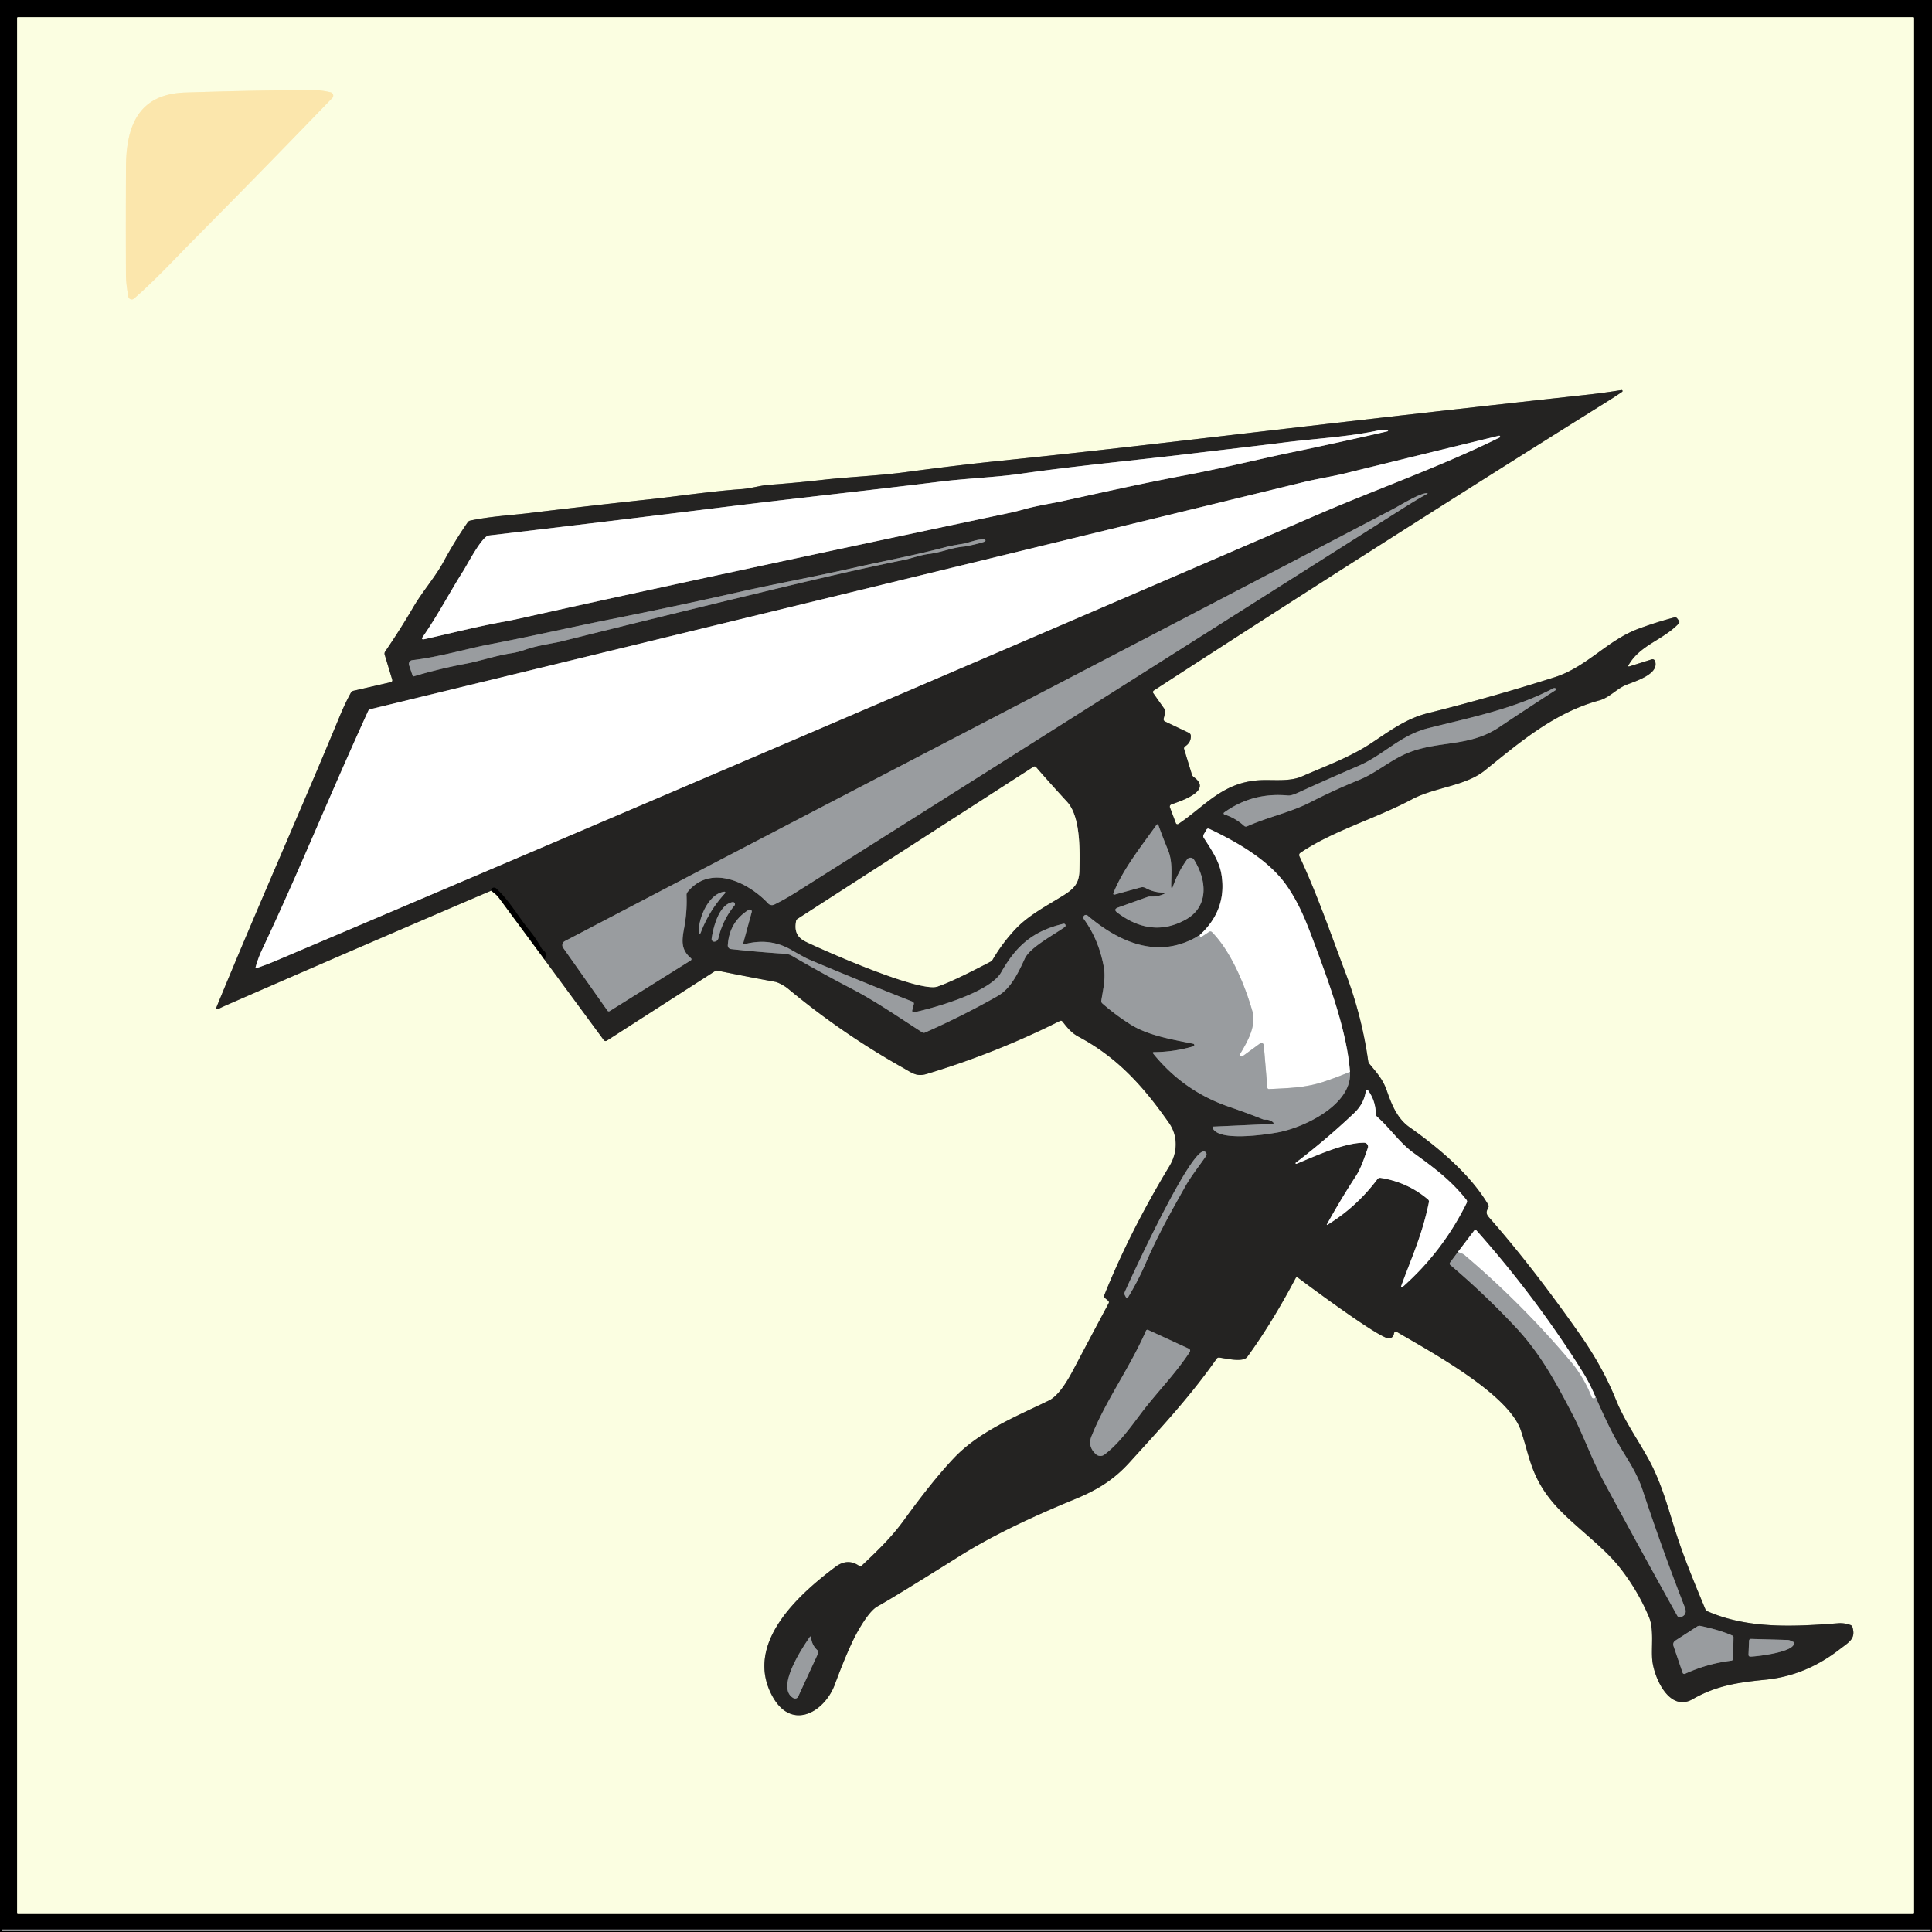 <svg xmlns="http://www.w3.org/2000/svg" viewBox="0 0 591 591"><rect x="0" y="0" width="591" height="591" fill="#333333" stroke="none"/><g stroke-width="2" fill="none"><path stroke="#7e7f71" vector-effect="non-scaling-stroke" d="M585.5 5.51a.26.26 0 00-.26-.26H5.5a.26.26 0 00-.26.26v579.72a.26.26 0 00.26.26h579.74a.26.26 0 00.26-.26V5.51"/><path stroke="#4d4e50" vector-effect="non-scaling-stroke" d="M.63 590.25a.12.12 0 00-.12.11l-.01.26a.12.12 0 00.12.13h589.79a.12.12 0 00.1-.05l.17-.26a.12.12 0 00-.1-.19H.63"/><path stroke="#fbf2c7" vector-effect="non-scaling-stroke" d="M58.93 73.67q21.26-21.45 42.71-43.69a1.05 1.05 0 00-.52-1.75c-5.6-1.34-11.76-.6-16.44-.57q-9.39.07-27.93.64c-14.53.44-18.17 10.4-18.21 22.95q-.07 16.38-.01 32.76c.01 2.26.35 4.5.71 6.68a1.07 1.07 0 001.75.64c6.43-5.55 13.04-12.72 17.94-17.66"/><path stroke="#7e7f71" vector-effect="non-scaling-stroke" d="M150.25 272.46c.98.81 1.63 1.19 2.43 2.28l13.86 18.76"/><path stroke="#909182" vector-effect="non-scaling-stroke" d="M166.54 293.5l18.17 24.67a.67.67 0 00.9.17l33.07-21.25a1.16 1.15 34.3 01.87-.16q8.78 1.8 17.6 3.41c1.03.19 3 1.34 3.81 2.01q16.44 13.68 35.06 24.17c3.17 1.79 4.38 2.92 7.52 1.98q21.06-6.35 40.7-16.2a.62.61-32.7 01.76.16c1.48 1.87 2.68 3.46 4.9 4.65 12.09 6.45 20 15.4 27.69 26.37 2.88 4.11 2.6 9.18.14 13.25q-12.12 20.05-19.93 39.47a.79.78-59.3 00.22.88l.98.82a.61.6-56.7 01.15.75q-5.45 10.2-10.85 20.43c-1.58 2.99-4.35 7.84-7.45 9.35-9.89 4.81-21.2 9.38-28.93 17.49q-6.54 6.86-15.45 19.17c-3.86 5.32-8.25 9.48-12.88 13.86a.62.61 40.5 01-.77.06q-3.54-2.47-7.25.3c-11.5 8.61-27.95 23.53-19.35 39.46 5.89 10.9 16.01 4.95 19.13-3.43q4.29-11.51 7.11-16.44 3.52-6.15 5.95-7.5 5.3-2.94 25.12-15.39 13.46-8.46 34.93-17.27c6.76-2.77 11.98-5.77 17.11-11.44 9.33-10.3 18.26-19.79 26.61-31.68a.83.82 21.5 01.79-.34c2.15.28 7.28 1.57 8.59-.23q7.52-10.32 14.8-24.1a.43.43 0 01.64-.14c3.31 2.48 25.64 19.12 28.01 18.62q1.26-.27 1.42-1.56a.58.58 0 01.87-.43c10.32 6.07 34.2 18.93 37.96 30.2 2.59 7.76 3.03 13.43 8.92 20.92 5.54 7.07 15.47 13.6 21.18 20.79q5.57 7 9.07 15.32c1.58 3.75.64 9.21 1 13.12.49 5.24 5.15 16.11 12.36 11.98 7.38-4.23 14.07-5.12 22.37-5.96 8.44-.86 15.87-4.08 22.56-9.26 2.93-2.27 5.02-3.21 3.95-6.81a1 .98-89.6 00-.63-.65q-1.93-.68-3.72-.54c-13.54 1.05-27.55 1.79-40.02-3.66a1.24 1.22-89.6 01-.65-.67c-3.37-8.12-6.77-16.23-9.41-24.71-2.3-7.37-4.26-14.42-7.93-21.11-3.37-6.15-7.37-11.69-10.05-18.33q-3.99-9.91-10.97-19.87-14.44-20.61-27.82-35.82c-.97-1.11-.85-1.78-.2-2.97a.89.88-45.9 00-.01-.87c-5.4-9.21-15.27-17.51-24.14-23.77-3.75-2.65-5.46-6.99-6.89-11.12-1.2-3.48-3.1-5.53-5.31-8.21a1.82 1.75 22.1 01-.39-.88q-1.95-13.76-6.86-26.74c-4.58-12.11-8.77-24.34-14.19-35.9a.82.81 60.1 01.27-1.02c9.7-6.67 23.03-10.46 34.18-16.4 6.92-3.68 16.31-4.03 22.26-8.81 10.89-8.76 21.23-17.66 35.05-21.44 2.99-.82 5.19-3.43 7.91-4.61 2.73-1.18 10.54-3.32 9.12-7.43a.82.82 0 00-1.02-.51l-6.69 2.11q-.74.24-.35-.43c3.6-6.15 10.38-7.51 15.33-12.66a.64.64 0 00.05-.83l-.54-.72a.83.82 63.6 00-.88-.3q-5.6 1.47-11.03 3.49c-9.53 3.55-15.69 11.67-25.65 14.83q-19.21 6.09-38.76 10.98c-6.7 1.68-11.81 5.57-17.45 9.29-6.48 4.26-13.94 6.94-21.01 10.04-3.66 1.61-8.3 1.02-12.26 1.14-11.86.37-17.25 7.89-25.53 13.41a.53.52 62.3 01-.79-.25l-1.81-4.81a.7.69 68.9 01.39-.89c2.2-.87 13.03-4.04 6.92-8.37a1.61 1.59 9.4 01-.59-.81l-2.38-7.77a.73.73 0 01.31-.84q1.78-1.13 1.75-3.19a1.06 1.05-77.9 00-.6-.94l-7.32-3.49a.75.74-70.5 01-.4-.85l.48-1.92a1.18 1.15-56 00-.17-.95l-3.48-4.93a.59.58-34.1 01.16-.82q68.88-44.71 138.39-88.19 2.58-1.61 4.87-3.17a.3.3 0 00-.22-.54q-5.39.88-10.76 1.46-45.38 4.96-90.73 10.22c-29.87 3.46-58.81 6.93-88.25 9.93-9.71.99-19.68 2.22-29.25 3.5-8.41 1.13-17.38 1.45-25.3 2.35q-8.3.94-16.64 1.54c-2.37.17-5.36 1.09-8.12 1.29-9.25.64-20.41 2.29-27.59 3.06q-19.01 2.04-37.99 4.34c-4.24.52-11.69.97-17.53 2.24a1.27 1.26-79 00-.76.52q-3.98 5.76-7.31 11.92c-2.67 4.95-6.42 9.05-9.4 14.16q-4 6.83-8.53 13.44a1.2 1.17 54.1 00-.15 1l2.31 7.64a.59.59 0 01-.43.75l-11.42 2.63a1.22 1.19 7.6 00-.8.6q-1.74 3.12-3.51 7.41c-11.6 28.05-25.41 59.05-37.65 88.89a.38.38 0 00.52.48q1.3-.67 2.82-1.33 40.3-17.6 80.73-34.9"/><path stroke="#121211" vector-effect="non-scaling-stroke" d="M166.54 293.5q1.08-1.73-.35-2.8-.39-.29-.63-.72-1.51-2.82-3.54-5.28c-3.6-4.37-6.03-8.99-10.2-12.88a1.05 1.02 60.4 00-.9-.26q-.82.17-.67.9"/><path stroke="#929191" vector-effect="non-scaling-stroke" d="M149.51 163.81c-2.11.25-6.53 8.85-7.85 10.92-3.89 6.11-7.82 13.61-12.28 20.01q-.73 1.05.52.77c8.02-1.79 15.96-3.84 24.04-5.3q2.68-.48 6.82-1.41 45.67-10.23 148.48-32 1.56-.33 4.58-1.16c3.5-.96 8.75-1.81 10.84-2.27 12.68-2.78 25.34-5.63 38.1-8.02 10.4-1.95 23.51-5.13 31.1-6.71q15.27-3.17 30.5-6.68.53-.12.01-.29-1.11-.37-2.27-.11c-9.27 2.07-19.65 2.58-29.14 3.78-8.82 1.12-18.92 2.26-28.38 3.4-17.57 2.12-35.33 3.73-52.83 6.25-6.67.96-16.3 1.37-24.23 2.35-22.45 2.77-44.94 5.15-67.39 7.94q-35.3 4.37-70.62 8.53M112.62 217.51c-12.65 27.74-21.05 48.88-32.42 72.93q-1.19 2.52-1.99 5.34-.13.49.34.33 2.98-1 5.87-2.23 159.42-67.71 318.44-136.38c18.48-7.98 37.87-14.76 55.87-23.67a.29.29 0 00-.2-.54q-24.32 5.91-47.02 11.5c-3.64.9-8.57 1.68-12.66 2.67q-142.79 34.78-285.54 69.48a1.03 1 4.6 00-.69.57"/><path stroke="#5f6061" vector-effect="non-scaling-stroke" d="M210.31 272.89c7.04-8.72 18.66-2.93 24.67 3.48a1.6 1.6 0 001.87.34q3.24-1.6 6.21-3.47 92.3-58.26 184.47-116.72 6.36-4.03 8.96-5.41.49-.26-.07-.25c-2.22.05-7.95 3.62-10.19 4.8-84.39 44.28-169.22 88.11-253.46 132.24a1.4 1.4 0 00-.49 2.05l13.54 19.2a.51.5-33 00.68.14l24.82-15.52a.41.4 49 00.04-.65c-3.04-2.58-2.84-5.22-2.08-9.26q.94-4.98.73-10.07a1.35 1.32 63.9 01.3-.9M126.48 206.91q7.97-2.37 15.92-3.86c4.47-.84 9.23-2.5 14.06-3.23q2.07-.31 4.43-1.15c3.42-1.22 8.61-1.92 10.71-2.44q31.64-7.89 63.34-15.53c14.66-3.54 28.72-6.83 41.56-9.41 2.3-.46 4.98-1.52 7.65-1.84 3.9-.48 7.01-1.96 10.85-2.27.66-.05 6.22-1.26 6.42-1.66a.35.34 17.1 00-.27-.5c-2.06-.24-4.6 1-6.71 1.34q-3.57.57-4.94.94c-9.25 2.48-19.98 4.49-27.99 6.31-11.74 2.68-24.17 4.94-35.29 7.45q-19.53 4.41-39.18 8.32c-11.69 2.33-24.82 5.35-37.32 7.73-6.49 1.24-15.54 3.91-23.62 4.84a1.17 1.16-12.6 00-.97 1.52l1.13 3.33a.18.17-16.8 00.22.11M374.56 249.15q3.37 1.08 6.02 3.49a.85.83-35.7 00.9.14c6.44-2.89 13.21-4.22 19.41-7.4q7.3-3.74 14.91-6.83c5.27-2.14 9.51-6.08 14.97-8.28 9.41-3.78 18.67-1.71 27.74-7.77q8.59-5.75 17.29-11.35a.36.35 42.2 00-.03-.61q-.29-.16-.69.05c-11.86 6.25-25.22 8.89-38.11 12.14-8.77 2.21-13.6 8.2-21.52 11.6q-9.26 3.98-18.41 8.17-2.05.94-3.02.85-10.88-1.04-19.56 5.2a.34.34 0 00.1.6"/><path stroke="#909182" vector-effect="non-scaling-stroke" d="M246.63 288.13c7.03 3.35 34.74 15.47 40.12 13.66q4.72-1.59 16.2-7.62a1.91 1.85.8 00.7-.66q2.97-5.07 6.98-9.33c3.95-4.2 9.46-7.08 14.57-10.24 3.39-2.11 4.91-3.75 4.99-7.68.12-6.03.4-16.44-3.78-20.98q-4.76-5.16-9.51-10.61a.56.55 53 00-.72-.11L244 281.09a1.09 1.09 0 00-.48.73c-.52 2.98.22 4.93 3.11 6.31"/><path stroke="#5f6061" vector-effect="non-scaling-stroke" d="M355.94 273.52q-1.93.85-4.03.73-.47-.02-.91.14l-8.96 3.21q-1.59.57-.24 1.58 10.49 7.88 20.87 2.15c7.13-3.94 6.57-12 2.57-18.35a1.28 1.27 46.8 00-2.11-.07q-2.86 3.97-4.43 8.55a.22.22 0 01-.43-.07c-.02-3.92.53-7.75-1.02-11.48q-1.55-3.72-2.92-7.55a.3.3 0 00-.52-.07c-4.58 6.47-10.21 13.45-13.17 20.8q-.29.73.47.53l7.84-2.16a1.99 1.97-37.7 011.48.18q2.53 1.39 5.4 1.4 1.2 0 .11.48"/><path stroke="#5f6061" vector-effect="non-scaling-stroke" d="M367 286.04c-12.19 7.62-24.33 2.5-34.32-5.98a.79.79 0 00-1.15 1.06q4.54 6.24 6.09 14.5c.68 3.6-.16 6.87-.73 10.49a.96.92 25.5 00.31.83q4.02 3.53 8.53 6.38c5.55 3.51 12.88 4.64 19.28 5.97a.4.4 0 01.03.78q-5.87 1.73-11.99 1.77-.65.01-.24.51 9.27 11.41 22.94 16.14 6.39 2.21 10.4 3.84.46.19.96.18 1.2-.05 2.08.6.9.66-.21.71l-17.74.81a.32.31-12.4 00-.28.43c1.74 4.13 15.67 2.1 19.82 1.36 8-1.44 22.93-8.45 22.18-18.54"/><path stroke="#929191" vector-effect="non-scaling-stroke" d="M412.96 327.88c-.88-12.12-6.24-26.72-10.32-37.72-2.86-7.71-4.93-13.25-8.9-19.04-5.39-7.89-15.33-13.56-23.87-17.59a.62.61 27.7 00-.79.24l-.88 1.53a.95.95 0 00.03.98c2.17 3.36 4.67 7.02 5.36 10.88q1.95 11.02-6.59 18.88"/><path stroke="#cccecf" vector-effect="non-scaling-stroke" d="M412.96 327.88q-4.02 1.69-8.11 3.05c-5.48 1.83-10.87 1.94-16.67 2.22a.48.48 0 01-.5-.44l-1.09-12.98a.73.72 69.6 00-1.15-.53l-5.3 3.88a.53.53 0 01-.77-.7c2.33-3.96 5.01-8.56 3.69-13.19-2.26-7.88-6.48-18.1-12.31-24.04a.69.69 0 00-.88-.09l-2.27 1.51a.38.38 0 01-.56-.19q-.05-.14-.04-.34"/><path stroke="#5f6061" vector-effect="non-scaling-stroke" d="M221.56 272.77c-4.82.67-7.87 7.92-7.84 12.48a.32.31 55.2 00.61.11q2.56-6.79 7.47-12.12a.28.28 0 00-.24-.47M224.09 275.96c-4.05.75-5.82 7.25-6.4 11.17a.81.8-1.1 00.95.91q.91-.18 1.11-1.03 1.28-5.54 4.94-10.04a.63.63 0 00-.6-1.01M227.37 288.46l2.58-9.47a.61.61 0 00-.91-.68q-5.99 3.74-6.4 10.88a1.08 1.08 0 00.96 1.13q7.8.86 15.58 1.38 2.16.15 2.83.54 9.14 5.32 18.51 10.21c7.64 3.99 14.41 8.74 21.58 13.33a.93.9-39.7 00.87.07q11.35-5.01 22.19-11.15c4.14-2.34 6.42-7.36 8.33-11.48 1.62-3.49 9.09-7.36 12.24-9.67a.54.54 0 00-.45-.96c-9.27 2.21-14.4 6.68-19.03 14.86-3.44 6.08-20.4 10.88-26.64 12.21a.48.47 1.1 01-.56-.58l.49-1.91a.66.65 17.7 00-.4-.77q-15.96-6.27-31.79-12.95-1.05-.45-5.44-2.96-6.44-3.69-14.18-1.66a.3.3 0 01-.36-.37"/><path stroke="#929191" vector-effect="non-scaling-stroke" d="M417.28 349.56a1.22 1.21-80 011.14 1.63c-1.07 2.94-1.99 6.05-3.77 8.77q-4.61 7.09-8.69 14.47-.24.44.19.18 8.87-5.45 15.2-13.91a1.02 1 22.5 01.96-.39q8.2 1.27 14.52 6.6a.84.84 0 01.28.81c-2.01 10-5.39 17.16-8.51 25.77a.24.24 0 00.38.26q12.41-10.97 19.71-25.85a.82.8 39.2 00-.1-.87c-4.8-6.02-9.71-9.66-16.25-14.4-4.2-3.04-7.09-7.47-11.07-11.01a1.24 1.22 20.9 01-.41-.89q-.06-3.91-2.27-7.05a.44.44 0 00-.8.19q-.57 3.8-3.55 6.62-8.55 8.09-17.82 15.16a.2.2 0 00.2.35c5.75-2.37 14.55-6.45 20.66-6.44"/><path stroke="#5f6061" vector-effect="non-scaling-stroke" d="M345.14 396.73q2.98-4.91 5.27-10.18c3.86-8.92 7.79-15.81 12.16-23.61 1.81-3.22 4.21-6.16 6.37-9.34a.89.89 0 00-.75-1.38c-4.35.05-21.78 37.68-24.13 43.03a1.11 1.07 44.1 00.03.94l.28.52q.36.69.77.02M445.96 383l-2.39 3.22a.55.55 0 00.09.75q10.5 8.9 19.92 18.96c7.74 8.27 12.31 16.85 17.48 26.76 3.23 6.18 5.86 13.68 9.44 20.34q11.08 20.59 22.59 41.24a.9.9 0 001.08.41q2.1-.74 1.22-2.98-6.92-17.72-12.88-35.78c-1.45-4.41-3.58-7.86-5.94-11.69-3.55-5.8-5.92-11.11-8.53-16.98"/><path stroke="#929191" vector-effect="non-scaling-stroke" d="M488.04 427.25q-1.94-4.43-3.83-7.45-14.32-22.87-32.57-43.41a.44.44 0 00-.67.02l-5.01 6.59"/><path stroke="#cccecf" vector-effect="non-scaling-stroke" d="M488.04 427.25q.03.44-.38.53a.71.7-15.8 01-.79-.44q-2.35-6.03-6.49-10.95-14.88-17.63-32.48-32.54-.36-.31-1.94-.85"/><path stroke="#5f6061" vector-effect="non-scaling-stroke" d="M335.22 444.83a2.05 2.05 0 002.61.14c4.33-3.23 7.95-8.29 11.24-12.66 4.74-6.3 10.32-11.81 14.88-18.74a.68.68 0 00-.28-1l-12.48-5.75a.46.46 0 00-.61.23c-4.9 11.25-12.36 21.42-16.71 32.35q-1.21 3.05 1.35 5.43M529.96 500.34c-2.93-1.32-6.64-2.31-9.79-2.97a1.37 1.34 33.9 00-1.03.19l-6.67 4.31a1.38 1.37-25.7 00-.56 1.59l2.8 8.23a.55.55 0 00.75.32q6.78-3.1 14.16-4.01a.64.63 86.9 00.55-.62l.11-6.52a.56.55-77.3 00-.32-.52M242.74 519.46a1.03 1.03 0 001.42-.47l6.1-13.23a.81.8-56.5 00-.18-.92q-1.71-1.55-1.95-3.83-.08-.75-.51-.12c-2.27 3.33-10.44 15.52-4.88 18.57M548.63 502.29l-.98-.44q-.39-.18-.83-.19l-11.2-.31a.56.56 0 00-.58.53l-.17 4.32a.53.53 0 00.53.56c1.65.01 14.19-1.39 13.33-4.35a.24.22-87.4 00-.1-.12"/></g><path d="M0 0h591v591H0V0zm585.5 5.51a.26.26 0 00-.26-.26H5.5a.26.26 0 00-.26.26v579.72a.26.26 0 00.26.26h579.74a.26.26 0 00.26-.26V5.51zM.63 590.25a.12.12 0 00-.12.11l-.01.26a.12.12 0 00.12.13h589.79a.12.12 0 00.1-.05l.17-.26a.12.12 0 00-.1-.19H.63z"/><path fill="#fbfee1" d="M585.5 585.23a.26.26 0 01-.26.26H5.5a.26.26 0 01-.26-.26V5.51a.26.26 0 01.26-.26h579.74a.26.26 0 01.26.26v579.72zM58.93 73.67q21.26-21.45 42.71-43.69a1.05 1.05 0 00-.52-1.75c-5.6-1.34-11.76-.6-16.44-.57q-9.39.07-27.93.64c-14.53.44-18.17 10.4-18.21 22.95q-.07 16.38-.01 32.76c.01 2.26.35 4.5.71 6.68a1.07 1.07 0 001.75.64c6.43-5.55 13.04-12.72 17.94-17.66zm91.32 198.79c.98.81 1.63 1.19 2.43 2.28l13.86 18.76 18.17 24.67a.67.67 0 00.9.17l33.07-21.25a1.16 1.15 34.3 01.87-.16q8.78 1.8 17.6 3.41c1.03.19 3 1.34 3.81 2.01q16.44 13.68 35.06 24.17c3.17 1.79 4.38 2.92 7.52 1.98q21.06-6.35 40.7-16.2a.62.61-32.7 01.76.16c1.48 1.87 2.68 3.46 4.9 4.65 12.09 6.45 20 15.4 27.69 26.37 2.88 4.11 2.6 9.18.14 13.25q-12.12 20.05-19.93 39.47a.79.78-59.3 00.22.88l.98.82a.61.6-56.7 01.15.75q-5.45 10.2-10.85 20.43c-1.58 2.99-4.35 7.84-7.45 9.35-9.89 4.81-21.2 9.38-28.93 17.49q-6.54 6.86-15.45 19.17c-3.86 5.32-8.25 9.48-12.88 13.86a.62.61 40.5 01-.77.06q-3.54-2.47-7.25.3c-11.5 8.61-27.95 23.53-19.35 39.46 5.89 10.9 16.01 4.95 19.13-3.43q4.29-11.51 7.11-16.44 3.52-6.15 5.95-7.5 5.3-2.94 25.12-15.39 13.46-8.46 34.93-17.27c6.76-2.77 11.98-5.77 17.11-11.44 9.33-10.3 18.26-19.79 26.61-31.68a.83.82 21.5 01.79-.34c2.15.28 7.28 1.57 8.59-.23q7.52-10.32 14.8-24.1a.43.43 0 01.64-.14c3.31 2.48 25.64 19.12 28.01 18.62q1.26-.27 1.42-1.56a.58.58 0 01.87-.43c10.32 6.07 34.2 18.93 37.96 30.2 2.59 7.76 3.03 13.43 8.92 20.92 5.54 7.07 15.47 13.6 21.18 20.79q5.57 7 9.07 15.32c1.58 3.75.64 9.21 1 13.12.49 5.24 5.15 16.11 12.36 11.98 7.38-4.23 14.07-5.12 22.37-5.96 8.44-.86 15.87-4.08 22.56-9.26 2.93-2.27 5.02-3.21 3.95-6.81a1 .98-89.6 00-.63-.65q-1.93-.68-3.72-.54c-13.54 1.05-27.55 1.79-40.02-3.66a1.24 1.22-89.6 01-.65-.67c-3.37-8.12-6.77-16.23-9.41-24.71-2.3-7.37-4.26-14.42-7.93-21.11-3.37-6.15-7.37-11.69-10.05-18.33q-3.99-9.91-10.97-19.87-14.44-20.61-27.82-35.82c-.97-1.11-.85-1.78-.2-2.97a.89.88-45.9 00-.01-.87c-5.4-9.21-15.27-17.51-24.14-23.77-3.75-2.65-5.46-6.99-6.89-11.12-1.2-3.48-3.1-5.53-5.31-8.21a1.82 1.75 22.1 01-.39-.88q-1.95-13.76-6.86-26.74c-4.58-12.11-8.77-24.34-14.19-35.9a.82.81 60.1 01.27-1.02c9.7-6.67 23.03-10.46 34.18-16.4 6.92-3.68 16.31-4.03 22.26-8.81 10.89-8.76 21.23-17.66 35.05-21.44 2.99-.82 5.19-3.43 7.91-4.61 2.73-1.18 10.54-3.32 9.12-7.43a.82.82 0 00-1.02-.51l-6.69 2.11q-.74.24-.35-.43c3.6-6.15 10.38-7.51 15.33-12.66a.64.64 0 00.05-.83l-.54-.72a.83.82 63.6 00-.88-.3q-5.6 1.47-11.03 3.49c-9.53 3.55-15.69 11.67-25.65 14.83q-19.21 6.09-38.76 10.98c-6.7 1.68-11.81 5.57-17.45 9.29-6.48 4.26-13.94 6.94-21.01 10.04-3.66 1.61-8.3 1.02-12.26 1.14-11.86.37-17.25 7.89-25.53 13.41a.53.52 62.3 01-.79-.25l-1.81-4.81a.7.69 68.9 01.39-.89c2.2-.87 13.03-4.04 6.92-8.37a1.61 1.59 9.4 01-.59-.81l-2.38-7.77a.73.73 0 01.31-.84q1.78-1.13 1.75-3.19a1.06 1.05-77.9 00-.6-.94l-7.32-3.49a.75.74-70.5 01-.4-.85l.48-1.92a1.18 1.15-56 00-.17-.95l-3.48-4.93a.59.58-34.1 01.16-.82q68.88-44.71 138.39-88.19 2.58-1.61 4.87-3.17a.3.3 0 00-.22-.54q-5.39.88-10.76 1.46-45.38 4.96-90.73 10.22c-29.87 3.46-58.81 6.93-88.25 9.93-9.71.99-19.68 2.22-29.25 3.5-8.41 1.13-17.38 1.45-25.3 2.35q-8.3.94-16.64 1.54c-2.37.17-5.36 1.09-8.12 1.29-9.25.64-20.41 2.29-27.59 3.06q-19.01 2.04-37.99 4.34c-4.24.52-11.69.97-17.53 2.24a1.27 1.26-79 00-.76.52q-3.98 5.76-7.31 11.92c-2.67 4.95-6.42 9.05-9.4 14.16q-4 6.83-8.53 13.44a1.2 1.17 54.1 00-.15 1l2.31 7.64a.59.59 0 01-.43.75l-11.42 2.63a1.22 1.19 7.6 00-.8.6q-1.74 3.12-3.51 7.41c-11.6 28.05-25.41 59.05-37.65 88.89a.38.38 0 00.52.48q1.3-.67 2.82-1.33 40.3-17.6 80.73-34.9z"/><path fill="#fbe6ac" d="M58.93 73.67c-4.9 4.94-11.51 12.11-17.94 17.66a1.07 1.07 0 01-1.75-.64c-.36-2.18-.7-4.42-.71-6.68q-.06-16.38.01-32.76c.04-12.55 3.68-22.51 18.21-22.95q18.54-.57 27.93-.64c4.68-.03 10.84-.77 16.44.57a1.05 1.05 0 01.52 1.75Q80.19 52.22 58.93 73.67z"/><path fill="#242322" d="M166.54 293.5q1.08-1.73-.35-2.8-.39-.29-.63-.72-1.51-2.82-3.54-5.28c-3.6-4.37-6.03-8.99-10.2-12.88a1.05 1.02 60.4 00-.9-.26q-.82.17-.67.9-40.43 17.3-80.73 34.9-1.52.66-2.82 1.33a.38.38 0 01-.52-.48c12.24-29.84 26.05-60.84 37.65-88.89q1.77-4.29 3.51-7.41a1.22 1.19 7.6 01.8-.6l11.42-2.63a.59.59 0 00.43-.75l-2.31-7.64a1.2 1.17 54.1 01.15-1q4.53-6.61 8.53-13.44c2.98-5.11 6.73-9.21 9.4-14.16q3.33-6.16 7.31-11.92a1.27 1.26-79 01.76-.52c5.84-1.27 13.29-1.72 17.53-2.24q18.98-2.3 37.99-4.34c7.18-.77 18.34-2.42 27.59-3.06 2.76-.2 5.75-1.12 8.12-1.29q8.34-.6 16.64-1.54c7.92-.9 16.89-1.22 25.3-2.35 9.57-1.28 19.54-2.51 29.25-3.5 29.44-3 58.38-6.47 88.25-9.93q45.35-5.26 90.73-10.22 5.37-.58 10.76-1.46a.3.3 0 01.22.54q-2.29 1.56-4.87 3.17-69.51 43.48-138.39 88.19a.59.58-34.1 00-.16.82l3.48 4.93a1.18 1.15-56 01.17.95l-.48 1.92a.75.74-70.5 00.4.85l7.32 3.49a1.06 1.05-77.9 01.6.94q.03 2.06-1.75 3.19a.73.73 0 00-.31.84l2.38 7.77a1.61 1.59 9.4 00.59.81c6.11 4.33-4.72 7.5-6.92 8.37a.7.69 68.9 00-.39.89l1.81 4.81a.53.52 62.3 00.79.25c8.28-5.52 13.67-13.04 25.53-13.41 3.96-.12 8.6.47 12.26-1.14 7.07-3.1 14.53-5.78 21.01-10.04 5.64-3.72 10.75-7.61 17.45-9.29q19.55-4.89 38.76-10.98c9.96-3.16 16.12-11.28 25.65-14.83q5.43-2.02 11.03-3.49a.83.82 63.6 01.88.3l.54.72a.64.64 0 01-.05.83c-4.95 5.15-11.73 6.51-15.33 12.66q-.39.67.35.43l6.69-2.11a.82.82 0 011.02.51c1.42 4.11-6.39 6.25-9.12 7.43-2.72 1.18-4.92 3.79-7.91 4.61-13.82 3.78-24.16 12.68-35.05 21.44-5.95 4.78-15.34 5.13-22.26 8.81-11.15 5.94-24.48 9.73-34.18 16.4a.82.81 60.1 00-.27 1.02c5.42 11.56 9.61 23.79 14.19 35.9q4.91 12.98 6.86 26.74a1.82 1.75 22.1 00.39.88c2.21 2.68 4.11 4.73 5.31 8.21 1.43 4.13 3.14 8.47 6.89 11.12 8.87 6.26 18.74 14.56 24.14 23.77a.89.88-45.9 01.01.87c-.65 1.19-.77 1.86.2 2.97q13.38 15.21 27.82 35.82 6.98 9.96 10.97 19.87c2.68 6.64 6.68 12.18 10.05 18.33 3.67 6.69 5.63 13.74 7.93 21.11 2.64 8.48 6.04 16.59 9.41 24.71a1.24 1.22-89.6 00.65.67c12.47 5.45 26.48 4.71 40.02 3.66q1.79-.14 3.72.54a1 .98-89.6 01.63.65c1.07 3.6-1.02 4.54-3.95 6.81-6.69 5.18-14.12 8.4-22.56 9.26-8.3.84-14.99 1.73-22.37 5.96-7.21 4.13-11.87-6.74-12.36-11.98-.36-3.91.58-9.37-1-13.12q-3.5-8.32-9.07-15.32c-5.71-7.19-15.64-13.72-21.18-20.79-5.89-7.49-6.33-13.16-8.92-20.92-3.76-11.27-27.64-24.13-37.96-30.2a.58.58 0 00-.87.43q-.16 1.29-1.42 1.56c-2.37.5-24.7-16.14-28.01-18.62a.43.43 0 00-.64.14q-7.28 13.78-14.8 24.1c-1.31 1.8-6.44.51-8.59.23a.83.82 21.5 00-.79.34c-8.35 11.89-17.28 21.38-26.61 31.68-5.13 5.67-10.35 8.67-17.11 11.44q-21.47 8.81-34.93 17.27-19.82 12.45-25.12 15.39-2.43 1.35-5.95 7.5-2.82 4.93-7.11 16.44c-3.12 8.38-13.24 14.33-19.13 3.43-8.6-15.93 7.85-30.85 19.35-39.46q3.71-2.77 7.25-.3a.62.61 40.5 00.77-.06c4.63-4.38 9.02-8.54 12.88-13.86q8.91-12.31 15.45-19.17c7.73-8.11 19.04-12.68 28.93-17.49 3.1-1.51 5.87-6.36 7.45-9.35q5.4-10.23 10.85-20.43a.61.6-56.7 00-.15-.75l-.98-.82a.79.78-59.3 01-.22-.88q7.81-19.42 19.93-39.47c2.46-4.07 2.74-9.14-.14-13.25-7.69-10.97-15.6-19.92-27.69-26.37-2.22-1.19-3.42-2.78-4.9-4.65a.62.61-32.7 00-.76-.16q-19.64 9.85-40.7 16.2c-3.14.94-4.35-.19-7.52-1.98q-18.62-10.49-35.06-24.17c-.81-.67-2.78-1.82-3.81-2.01q-8.82-1.61-17.6-3.41a1.16 1.15 34.3 00-.87.16l-33.07 21.25a.67.67 0 01-.9-.17l-18.17-24.67zm-17.03-129.69c-2.11.25-6.53 8.85-7.85 10.92-3.89 6.11-7.82 13.61-12.28 20.01q-.73 1.05.52.77c8.02-1.79 15.96-3.84 24.04-5.3q2.68-.48 6.82-1.41 45.67-10.23 148.48-32 1.56-.33 4.58-1.16c3.5-.96 8.75-1.81 10.84-2.27 12.68-2.78 25.34-5.63 38.1-8.02 10.4-1.95 23.51-5.13 31.1-6.71q15.27-3.17 30.5-6.68.53-.12.01-.29-1.11-.37-2.27-.11c-9.27 2.07-19.65 2.58-29.14 3.78-8.82 1.12-18.92 2.26-28.38 3.4-17.57 2.12-35.33 3.73-52.83 6.25-6.67.96-16.3 1.37-24.23 2.35-22.45 2.77-44.94 5.15-67.39 7.94q-35.3 4.37-70.62 8.53zm-36.89 53.7c-12.65 27.74-21.05 48.88-32.42 72.93q-1.19 2.52-1.99 5.34-.13.49.34.33 2.98-1 5.87-2.23 159.42-67.71 318.44-136.38c18.48-7.98 37.87-14.76 55.87-23.67a.29.29 0 00-.2-.54q-24.32 5.91-47.02 11.5c-3.64.9-8.57 1.68-12.66 2.67q-142.79 34.78-285.54 69.48a1.03 1 4.6 00-.69.57zm97.69 55.38c7.04-8.72 18.66-2.93 24.67 3.48a1.6 1.6 0 001.87.34q3.24-1.6 6.21-3.47 92.3-58.26 184.47-116.72 6.36-4.03 8.96-5.41.49-.26-.07-.25c-2.22.05-7.95 3.62-10.19 4.8-84.39 44.28-169.22 88.11-253.46 132.24a1.4 1.4 0 00-.49 2.05l13.54 19.2a.51.5-33 00.68.14l24.82-15.52a.41.4 49 00.04-.65c-3.04-2.58-2.84-5.22-2.08-9.26q.94-4.98.73-10.07a1.35 1.32 63.9 01.3-.9zm-83.83-65.98q7.97-2.37 15.92-3.86c4.47-.84 9.23-2.5 14.06-3.23q2.07-.31 4.43-1.15c3.42-1.22 8.61-1.92 10.71-2.44q31.64-7.89 63.34-15.53c14.66-3.54 28.72-6.83 41.56-9.41 2.3-.46 4.98-1.52 7.65-1.84 3.9-.48 7.01-1.96 10.85-2.27.66-.05 6.22-1.26 6.42-1.66a.35.34 17.1 00-.27-.5c-2.06-.24-4.6 1-6.71 1.34q-3.57.57-4.94.94c-9.25 2.48-19.98 4.49-27.99 6.31-11.74 2.68-24.17 4.94-35.29 7.45q-19.53 4.41-39.18 8.32c-11.69 2.33-24.82 5.35-37.32 7.73-6.49 1.24-15.54 3.91-23.62 4.84a1.17 1.16-12.6 00-.97 1.52l1.13 3.33a.18.17-16.8 00.22.11zm248.08 42.24q3.37 1.08 6.02 3.49a.85.83-35.7 00.9.14c6.44-2.89 13.21-4.22 19.41-7.4q7.3-3.74 14.91-6.83c5.27-2.14 9.51-6.08 14.97-8.28 9.41-3.78 18.67-1.71 27.74-7.77q8.59-5.75 17.29-11.35a.36.35 42.2 00-.03-.61q-.29-.16-.69.05c-11.86 6.25-25.22 8.89-38.11 12.14-8.77 2.21-13.6 8.2-21.52 11.6q-9.26 3.98-18.41 8.17-2.05.94-3.02.85-10.88-1.04-19.56 5.2a.34.34 0 00.1.6zm-127.93 38.98c7.03 3.35 34.74 15.47 40.12 13.66q4.72-1.59 16.2-7.62a1.91 1.85.8 00.7-.66q2.97-5.07 6.98-9.33c3.95-4.2 9.46-7.08 14.57-10.24 3.39-2.11 4.91-3.75 4.99-7.68.12-6.03.4-16.44-3.78-20.98q-4.76-5.16-9.51-10.61a.56.55 53 00-.72-.11L244 281.09a1.09 1.09 0 00-.48.73c-.52 2.98.22 4.93 3.11 6.31zm109.31-14.61q-1.93.85-4.03.73-.47-.02-.91.14l-8.96 3.21q-1.59.57-.24 1.58 10.49 7.88 20.87 2.15c7.13-3.94 6.57-12 2.57-18.35a1.28 1.27 46.8 00-2.11-.07q-2.86 3.97-4.43 8.55a.22.22 0 01-.43-.07c-.02-3.92.53-7.75-1.02-11.48q-1.55-3.72-2.92-7.55a.3.3 0 00-.52-.07c-4.58 6.47-10.21 13.45-13.17 20.8q-.29.73.47.53l7.84-2.16a1.99 1.97-37.7 011.48.18q2.53 1.39 5.4 1.4 1.2 0 .11.48zM367 286.04c-12.19 7.62-24.33 2.5-34.32-5.98a.79.79 0 00-1.15 1.06q4.54 6.24 6.09 14.5c.68 3.6-.16 6.87-.73 10.49a.96.92 25.5 00.31.83q4.02 3.53 8.53 6.38c5.55 3.51 12.88 4.64 19.28 5.97a.4.4 0 01.03.78q-5.87 1.73-11.99 1.77-.65.01-.24.51 9.27 11.41 22.94 16.14 6.39 2.21 10.4 3.84.46.19.96.18 1.2-.05 2.08.6.9.66-.21.71l-17.74.81a.32.31-12.4 00-.28.43c1.74 4.13 15.67 2.1 19.82 1.36 8-1.44 22.93-8.45 22.18-18.54-.88-12.12-6.24-26.72-10.32-37.72-2.86-7.71-4.93-13.25-8.9-19.04-5.39-7.89-15.33-13.56-23.87-17.59a.62.61 27.7 00-.79.24l-.88 1.53a.95.95 0 00.03.98c2.17 3.36 4.67 7.02 5.36 10.88q1.95 11.02-6.59 18.88zm-145.44-13.27c-4.82.67-7.87 7.92-7.84 12.48a.32.31 55.2 00.61.11q2.56-6.79 7.47-12.12a.28.28 0 00-.24-.47zm2.53 3.19c-4.05.75-5.82 7.25-6.4 11.17a.81.8-1.1 00.95.91q.91-.18 1.11-1.03 1.28-5.54 4.94-10.04a.63.63 0 00-.6-1.01zm3.28 12.5l2.58-9.47a.61.61 0 00-.91-.68q-5.99 3.74-6.4 10.88a1.08 1.08 0 00.96 1.13q7.8.86 15.58 1.38 2.16.15 2.83.54 9.14 5.32 18.51 10.21c7.64 3.99 14.41 8.74 21.58 13.33a.93.9-39.7 00.87.07q11.35-5.01 22.19-11.15c4.14-2.34 6.42-7.36 8.33-11.48 1.62-3.49 9.09-7.36 12.24-9.67a.54.54 0 00-.45-.96c-9.27 2.21-14.4 6.68-19.03 14.86-3.44 6.08-20.4 10.88-26.64 12.21a.48.47 1.1 01-.56-.58l.49-1.91a.66.65 17.7 00-.4-.77q-15.96-6.27-31.79-12.95-1.05-.45-5.44-2.96-6.44-3.69-14.18-1.66a.3.3 0 01-.36-.37zm189.91 61.1a1.22 1.21-80 011.14 1.63c-1.07 2.94-1.99 6.05-3.77 8.77q-4.61 7.09-8.69 14.47-.24.44.19.18 8.87-5.45 15.2-13.91a1.02 1 22.5 01.96-.39q8.2 1.27 14.52 6.6a.84.84 0 01.28.81c-2.01 10-5.39 17.16-8.51 25.77a.24.24 0 00.38.26q12.41-10.97 19.71-25.85a.82.8 39.2 00-.1-.87c-4.8-6.02-9.71-9.66-16.25-14.4-4.2-3.04-7.09-7.47-11.07-11.01a1.24 1.22 20.9 01-.41-.89q-.06-3.91-2.27-7.05a.44.44 0 00-.8.19q-.57 3.8-3.55 6.62-8.55 8.09-17.82 15.16a.2.2 0 00.2.35c5.75-2.37 14.55-6.45 20.66-6.44zm-72.14 47.17q2.98-4.91 5.27-10.18c3.86-8.92 7.79-15.81 12.16-23.61 1.81-3.22 4.21-6.16 6.37-9.34a.89.89 0 00-.75-1.38c-4.35.05-21.78 37.68-24.13 43.03a1.11 1.07 44.1 00.03.94l.28.52q.36.69.77.02zM445.96 383l-2.39 3.22a.55.55 0 00.09.75q10.5 8.9 19.92 18.96c7.74 8.27 12.31 16.85 17.48 26.76 3.23 6.18 5.86 13.68 9.44 20.34q11.08 20.59 22.59 41.24a.9.9 0 001.08.41q2.1-.74 1.22-2.98-6.92-17.72-12.88-35.78c-1.45-4.41-3.58-7.86-5.94-11.69-3.55-5.8-5.92-11.11-8.53-16.98q-1.94-4.43-3.83-7.45-14.32-22.87-32.57-43.41a.44.44 0 00-.67.02l-5.01 6.59zm-110.74 61.83a2.05 2.05 0 002.61.14c4.33-3.23 7.95-8.29 11.24-12.66 4.74-6.3 10.32-11.81 14.88-18.74a.68.68 0 00-.28-1l-12.48-5.75a.46.46 0 00-.61.23c-4.9 11.25-12.36 21.42-16.71 32.35q-1.21 3.05 1.35 5.43zm194.74 55.51c-2.93-1.32-6.64-2.31-9.79-2.97a1.37 1.34 33.9 00-1.03.19l-6.67 4.31a1.38 1.37-25.7 00-.56 1.59l2.8 8.23a.55.55 0 00.75.32q6.78-3.1 14.16-4.01a.64.63 86.9 00.55-.62l.11-6.52a.56.55-77.3 00-.32-.52zm-287.22 19.12a1.03 1.03 0 001.42-.47l6.1-13.23a.81.8-56.5 00-.18-.92q-1.71-1.55-1.95-3.83-.08-.75-.51-.12c-2.27 3.33-10.44 15.52-4.88 18.57zm305.89-17.17l-.98-.44q-.39-.18-.83-.19l-11.2-.31a.56.56 0 00-.58.53l-.17 4.32a.53.53 0 00.53.56c1.65.01 14.19-1.39 13.33-4.35a.24.22-87.4 00-.1-.12z"/><path fill="#fff" d="M141.66 174.73c1.32-2.07 5.74-10.67 7.85-10.92q35.32-4.16 70.62-8.53c22.45-2.79 44.94-5.17 67.39-7.94 7.93-.98 17.56-1.39 24.23-2.35 17.5-2.52 35.26-4.13 52.83-6.25 9.46-1.14 19.56-2.28 28.38-3.4 9.49-1.2 19.87-1.71 29.14-3.78q1.16-.26 2.27.11.52.17-.01.29-15.23 3.51-30.5 6.68c-7.59 1.58-20.7 4.76-31.1 6.71-12.76 2.39-25.42 5.24-38.1 8.02-2.09.46-7.34 1.31-10.84 2.27q-3.02.83-4.58 1.16-102.81 21.77-148.48 32-4.14.93-6.82 1.41c-8.08 1.46-16.02 3.51-24.04 5.3q-1.25.28-.52-.77c4.46-6.4 8.39-13.9 12.28-20.01zM80.2 290.44c11.37-24.05 19.77-45.19 32.42-72.93a1.03 1 4.6 01.69-.57q142.75-34.7 285.54-69.48c4.09-.99 9.02-1.77 12.66-2.67q22.7-5.59 47.02-11.5a.29.29 0 01.2.54c-18 8.91-37.39 15.69-55.87 23.67Q243.84 226.17 84.42 293.88q-2.89 1.23-5.87 2.23-.47.16-.34-.33.8-2.82 1.99-5.34z"/><path fill="#999c9f" d="M234.98 276.37c-6.01-6.41-17.63-12.2-24.67-3.48a1.35 1.32 63.9 00-.3.9q.21 5.09-.73 10.07c-.76 4.04-.96 6.68 2.08 9.26a.41.4 49 01-.04.65l-24.82 15.52a.51.5-33 01-.68-.14l-13.54-19.2a1.4 1.4 0 01.49-2.05c84.24-44.13 169.07-87.96 253.46-132.24 2.24-1.18 7.97-4.75 10.19-4.8q.56-.01.07.25-2.6 1.38-8.96 5.41-92.17 58.46-184.47 116.72-2.97 1.87-6.21 3.47a1.6 1.6 0 01-1.87-.34zM126.48 206.91a.18.17-16.8 01-.22-.11l-1.13-3.33a1.17 1.16-12.6 01.97-1.52c8.08-.93 17.13-3.6 23.62-4.84 12.5-2.38 25.63-5.4 37.32-7.73q19.65-3.91 39.18-8.32c11.12-2.51 23.55-4.77 35.29-7.45 8.01-1.82 18.74-3.83 27.99-6.31q1.37-.37 4.94-.94c2.11-.34 4.65-1.58 6.71-1.34a.35.34 17.1 01.27.5c-.2.4-5.76 1.61-6.42 1.66-3.84.31-6.95 1.79-10.85 2.27-2.67.32-5.35 1.38-7.65 1.84-12.84 2.58-26.9 5.87-41.56 9.41q-31.7 7.64-63.34 15.53c-2.1.52-7.29 1.22-10.71 2.44q-2.36.84-4.43 1.15c-4.83.73-9.59 2.39-14.06 3.23q-7.95 1.49-15.92 3.86zM374.56 249.15a.34.34 0 01-.1-.6q8.68-6.24 19.56-5.2.97.09 3.02-.85 9.15-4.19 18.41-8.17c7.92-3.4 12.75-9.39 21.52-11.6 12.89-3.25 26.25-5.89 38.11-12.14q.4-.21.69-.05a.36.35 42.2 01.03.61q-8.7 5.6-17.29 11.35c-9.07 6.06-18.33 3.99-27.74 7.77-5.46 2.2-9.7 6.14-14.97 8.28q-7.61 3.09-14.91 6.83c-6.2 3.18-12.97 4.51-19.41 7.4a.85.83-35.7 01-.9-.14q-2.65-2.41-6.02-3.49z"/><path fill="#fbfee1" d="M286.75 301.79c-5.38 1.81-33.09-10.31-40.12-13.66-2.89-1.38-3.63-3.33-3.11-6.31a1.09 1.09 0 01.48-.73l72.18-46.53a.56.55 53 01.72.11q4.75 5.45 9.51 10.61c4.18 4.54 3.9 14.95 3.78 20.98-.08 3.93-1.6 5.57-4.99 7.68-5.11 3.16-10.62 6.04-14.57 10.24q-4.01 4.26-6.98 9.33a1.91 1.85.8 01-.7.66q-11.48 6.03-16.2 7.62z"/><path fill="#999c9f" d="M355.83 273.04q-2.87-.01-5.4-1.4a1.99 1.97-37.7 00-1.48-.18l-7.84 2.16q-.76.2-.47-.53c2.96-7.35 8.59-14.33 13.17-20.8a.3.3 0 01.52.07q1.37 3.83 2.92 7.55c1.55 3.73 1 7.56 1.02 11.48a.22.22 0 00.43.07q1.57-4.58 4.43-8.55a1.28 1.27 46.8 012.11.07c4 6.35 4.56 14.41-2.57 18.35q-10.38 5.73-20.87-2.15-1.35-1.01.24-1.58l8.96-3.21q.44-.16.91-.14 2.1.12 4.03-.73 1.09-.48-.11-.48z"/><path fill="#fff" d="M412.96 327.88q-4.02 1.69-8.11 3.05c-5.48 1.83-10.87 1.94-16.67 2.22a.48.48 0 01-.5-.44l-1.09-12.98a.73.72 69.6 00-1.15-.53l-5.3 3.88a.53.53 0 01-.77-.7c2.33-3.96 5.01-8.56 3.69-13.19-2.26-7.88-6.48-18.1-12.31-24.04a.69.69 0 00-.88-.09l-2.27 1.51a.38.38 0 01-.56-.19q-.05-.14-.04-.34 8.54-7.86 6.59-18.88c-.69-3.86-3.19-7.52-5.36-10.88a.95.95 0 01-.03-.98l.88-1.53a.62.61 27.7 01.79-.24c8.54 4.03 18.48 9.7 23.87 17.59 3.97 5.79 6.04 11.33 8.9 19.04 4.08 11 9.44 25.6 10.32 37.72z"/><path d="M166.54 293.5l-13.86-18.76c-.8-1.09-1.45-1.47-2.43-2.28q-.15-.73.67-.9a1.05 1.02 60.4 01.9.26c4.17 3.89 6.6 8.51 10.2 12.88q2.03 2.46 3.54 5.28.24.43.63.72 1.43 1.07.35 2.8z"/><path fill="#999c9f" d="M213.72 285.25c-.03-4.56 3.02-11.81 7.84-12.48a.28.28 0 01.24.47q-4.91 5.33-7.47 12.12a.32.31 55.2 01-.61-.11zM217.69 287.13c.58-3.92 2.35-10.42 6.4-11.17a.63.63 0 01.6 1.01q-3.66 4.5-4.94 10.04-.2.85-1.11 1.03a.81.8-1.1 01-.95-.91zM227.73 288.83q7.74-2.03 14.18 1.66 4.39 2.51 5.44 2.96 15.83 6.68 31.79 12.95a.66.65 17.7 01.4.77l-.49 1.91a.48.47 1.1 00.56.58c6.24-1.33 23.2-6.13 26.64-12.21 4.63-8.18 9.76-12.65 19.03-14.86a.54.54 0 01.45.96c-3.15 2.31-10.62 6.18-12.24 9.67-1.91 4.12-4.19 9.14-8.33 11.48q-10.84 6.14-22.19 11.15a.93.9-39.7 01-.87-.07c-7.17-4.59-13.94-9.34-21.58-13.33q-9.37-4.89-18.51-10.21-.67-.39-2.83-.54-7.78-.52-15.58-1.38a1.08 1.08 0 01-.96-1.13q.41-7.14 6.4-10.88a.61.61 0 01.91.68l-2.58 9.47a.3.3 0 00.36.37zM367 286.04q-.01.2.04.34a.38.38 0 00.56.19l2.27-1.51a.69.69 0 01.88.09c5.83 5.94 10.05 16.16 12.31 24.04 1.32 4.63-1.36 9.23-3.69 13.19a.53.53 0 00.77.7l5.3-3.88a.73.72 69.6 011.15.53l1.09 12.98a.48.48 0 00.5.44c5.8-.28 11.19-.39 16.67-2.22q4.09-1.36 8.11-3.05c.75 10.09-14.18 17.1-22.18 18.54-4.15.74-18.08 2.77-19.82-1.36a.32.31-12.4 01.28-.43l17.74-.81q1.11-.05.21-.71-.88-.65-2.08-.6-.5.01-.96-.18-4.01-1.63-10.4-3.84-13.67-4.73-22.94-16.14-.41-.5.24-.51 6.12-.04 11.99-1.77a.4.4 0 00-.03-.78c-6.4-1.33-13.73-2.46-19.28-5.97q-4.51-2.85-8.53-6.38a.96.92 25.5 01-.31-.83c.57-3.62 1.41-6.89.73-10.49q-1.55-8.26-6.09-14.5a.79.79 0 011.15-1.06c9.99 8.48 22.13 13.6 34.32 5.98z"/><path fill="#fff" d="M417.28 349.56c-6.11-.01-14.91 4.07-20.66 6.44a.2.2 0 01-.2-.35q9.27-7.07 17.82-15.16 2.98-2.82 3.55-6.62a.44.44 0 01.8-.19q2.21 3.14 2.27 7.05a1.24 1.22 20.9 00.41.89c3.98 3.54 6.87 7.97 11.07 11.01 6.54 4.74 11.45 8.38 16.25 14.4a.82.8 39.2 01.1.87q-7.3 14.88-19.71 25.85a.24.24 0 01-.38-.26c3.12-8.61 6.5-15.77 8.51-25.77a.84.84 0 00-.28-.81q-6.32-5.33-14.52-6.6a1.02 1 22.5 00-.96.39q-6.33 8.46-15.2 13.91-.43.26-.19-.18 4.08-7.38 8.69-14.47c1.78-2.72 2.7-5.83 3.77-8.77a1.22 1.21-80 00-1.14-1.63z"/><path fill="#999c9f" d="M344.37 396.71l-.28-.52a1.11 1.07 44.1 01-.03-.94c2.35-5.35 19.78-42.98 24.13-43.03a.89.89 0 01.75 1.38c-2.16 3.18-4.56 6.12-6.37 9.34-4.37 7.8-8.3 14.69-12.16 23.61q-2.29 5.27-5.27 10.18-.41.67-.77-.02z"/><path fill="#fff" d="M488.04 427.25q.03.44-.38.53a.71.7-15.8 01-.79-.44q-2.35-6.03-6.49-10.95-14.88-17.63-32.48-32.54-.36-.31-1.94-.85l5.01-6.59a.44.44 0 01.67-.02q18.25 20.54 32.57 43.41 1.89 3.02 3.83 7.45z"/><path fill="#999c9f" d="M445.96 383q1.58.54 1.94.85 17.6 14.91 32.48 32.54 4.14 4.92 6.49 10.95a.71.7-15.8 00.79.44q.41-.09.38-.53c2.61 5.87 4.98 11.18 8.53 16.98 2.36 3.83 4.49 7.28 5.94 11.69q5.96 18.06 12.88 35.78.88 2.24-1.22 2.98a.9.9 0 01-1.08-.41q-11.51-20.65-22.59-41.24c-3.58-6.66-6.21-14.16-9.44-20.34-5.17-9.91-9.74-18.49-17.48-26.76q-9.42-10.06-19.92-18.96a.55.55 0 01-.09-.75l2.39-3.22zM335.22 444.83q-2.56-2.38-1.35-5.43c4.35-10.93 11.81-21.1 16.71-32.35a.46.46 0 01.61-.23l12.48 5.75a.68.68 0 01.28 1c-4.56 6.93-10.14 12.44-14.88 18.74-3.29 4.37-6.91 9.43-11.24 12.66a2.05 2.05 0 01-2.61-.14zM520.17 497.37c3.15.66 6.86 1.65 9.79 2.97a.56.55-77.3 01.32.52l-.11 6.52a.64.63 86.9 01-.55.62q-7.38.91-14.16 4.01a.55.55 0 01-.75-.32l-2.8-8.23a1.38 1.37-25.7 01.56-1.59l6.67-4.31a1.37 1.34 33.9 011.03-.19zM242.74 519.46c-5.56-3.05 2.61-15.24 4.88-18.57q.43-.63.51.12.24 2.28 1.95 3.83a.81.8-56.5 01.18.92l-6.1 13.23a1.03 1.03 0 01-1.42.47zM548.63 502.29a.24.22-87.4 01.1.12c.86 2.96-11.68 4.36-13.33 4.35a.53.53 0 01-.53-.56l.17-4.32a.56.56 0 01.58-.53l11.2.31q.44.01.83.19l.98.44zM.63 590.25h589.95a.12.12 0 01.1.19l-.17.26a.12.12 0 01-.1.05H.62a.12.12 0 01-.12-.13l.01-.26a.12.12 0 01.12-.11z"/></svg>